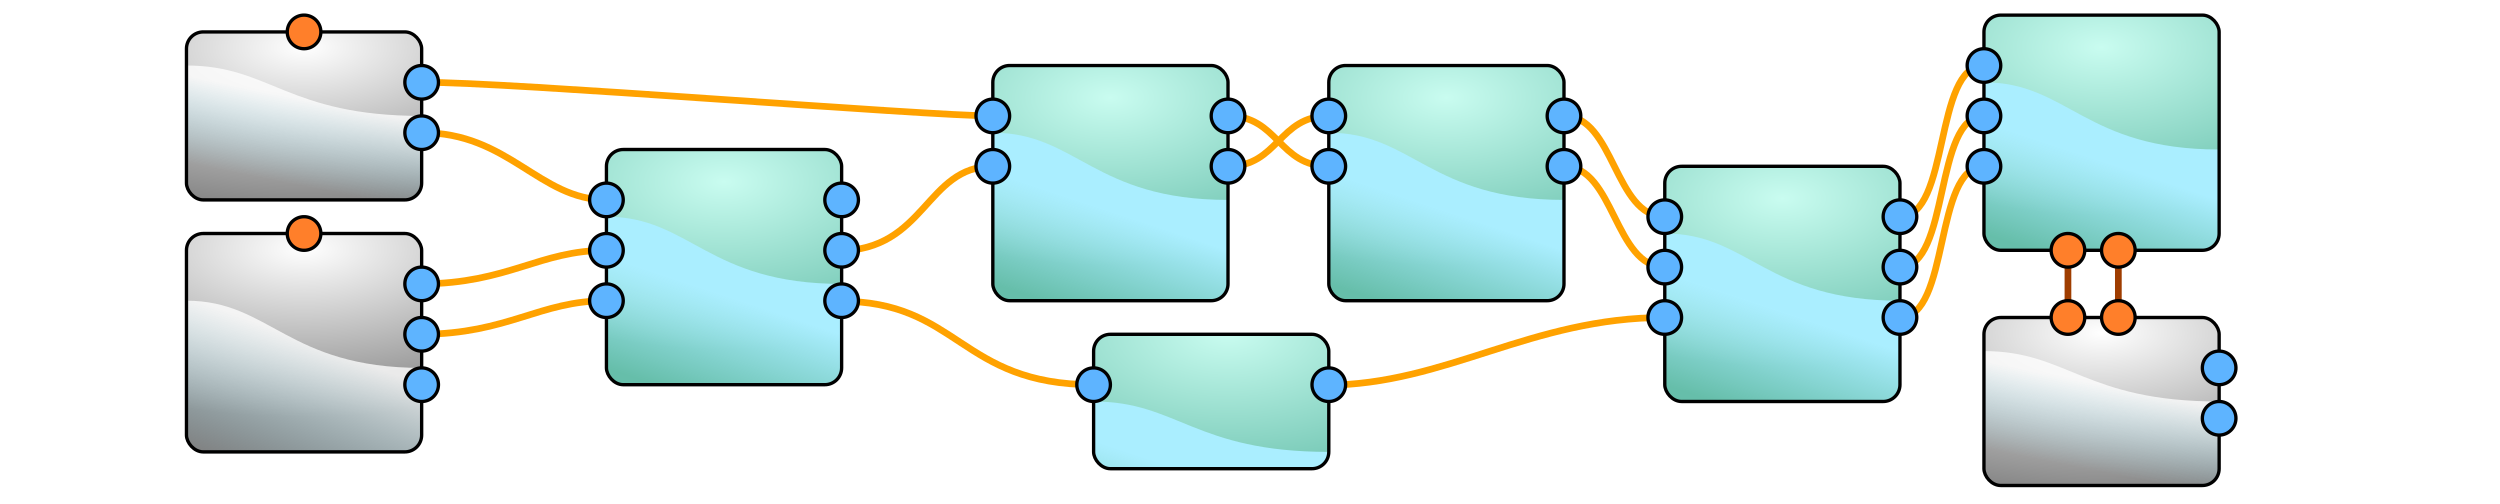 <?xml version="1.0" encoding="UTF-8" standalone="no"?>
<!-- Created with Inkscape (http://www.inkscape.org/) -->

<svg
   xmlns:dc="http://purl.org/dc/elements/1.1/"
   xmlns:cc="http://creativecommons.org/ns#"
   xmlns:rdf="http://www.w3.org/1999/02/22-rdf-syntax-ns#"
   xmlns:svg="http://www.w3.org/2000/svg"
   xmlns="http://www.w3.org/2000/svg"
   xmlns:xlink="http://www.w3.org/1999/xlink"
   xmlns:sodipodi="http://sodipodi.sourceforge.net/DTD/sodipodi-0.dtd"
   xmlns:inkscape="http://www.inkscape.org/namespaces/inkscape"
   width="744.094"
   height="150"
   id="svg2"
   version="1.1"
   inkscape:version="0.47 r22583"
   sodipodi:docname="boxes.svg"
   inkscape:export-filename="/home/nico/Dev/cpp/kiwi/doc/boxes.png"
   inkscape:export-xdpi="200"
   inkscape:export-ydpi="200">
  <defs
     id="defs4">
    <linearGradient
       id="linearGradient4026"
       inkscape:collect="always">
      <stop
         id="stop4028"
         offset="0"
         style="stop-color:#ffffff;stop-opacity:0.788" />
      <stop
         id="stop4030"
         offset="1"
         style="stop-color:#aaeeff;stop-opacity:0;" />
    </linearGradient>
    <linearGradient
       id="linearGradient4020"
       inkscape:collect="always">
      <stop
         id="stop4022"
         offset="0"
         style="stop-color:#ffffff;stop-opacity:1" />
      <stop
         id="stop4024"
         offset="1"
         style="stop-color:#808080;stop-opacity:1" />
    </linearGradient>
    <linearGradient
       inkscape:collect="always"
       id="linearGradient3612">
      <stop
         style="stop-color:#aaeeff;stop-opacity:1;"
         offset="0"
         id="stop3614" />
      <stop
         style="stop-color:#aaeeff;stop-opacity:0;"
         offset="1"
         id="stop3616" />
    </linearGradient>
    <linearGradient
       inkscape:collect="always"
       id="linearGradient3602">
      <stop
         style="stop-color:#c9fcf0;stop-opacity:1"
         offset="0"
         id="stop3604" />
      <stop
         style="stop-color:#66beaa;stop-opacity:1"
         offset="1"
         id="stop3606" />
    </linearGradient>
    <inkscape:perspective
       sodipodi:type="inkscape:persp3d"
       inkscape:vp_x="0 : 526.18109 : 1"
       inkscape:vp_y="0 : 1000 : 0"
       inkscape:vp_z="744.09448 : 526.18109 : 1"
       inkscape:persp3d-origin="372.04724 : 350.78739 : 1"
       id="perspective10" />
    <radialGradient
       inkscape:collect="always"
       xlink:href="#linearGradient3602"
       id="radialGradient3608"
       cx="95.5"
       cy="951.862"
       fx="95.5"
       fy="951.862"
       r="35.5"
       gradientUnits="userSpaceOnUse"
       gradientTransform="matrix(2.676,0,0,1.408,-160.063,-388.789)" />
    <linearGradient
       inkscape:collect="always"
       xlink:href="#linearGradient3612"
       id="linearGradient3618"
       x1="85.5"
       y1="79.5"
       x2="75.5"
       y2="109.5"
       gradientUnits="userSpaceOnUse" />
    <radialGradient
       inkscape:collect="always"
       xlink:href="#linearGradient3602"
       id="radialGradient2932"
       gradientUnits="userSpaceOnUse"
       gradientTransform="matrix(2.676,0,0,1.408,-160.063,-388.789)"
       cx="95.5"
       cy="951.862"
       fx="95.5"
       fy="951.862"
       r="35.5" />
    <linearGradient
       inkscape:collect="always"
       xlink:href="#linearGradient3612"
       id="linearGradient2934"
       gradientUnits="userSpaceOnUse"
       x1="85.5"
       y1="79.5"
       x2="75.5"
       y2="109.5" />
    <radialGradient
       inkscape:collect="always"
       xlink:href="#linearGradient3602"
       id="radialGradient2952"
       gradientUnits="userSpaceOnUse"
       gradientTransform="matrix(2.676,0,0,1.408,-160.063,-388.789)"
       cx="97.368"
       cy="944.762"
       fx="97.368"
       fy="944.762"
       r="35.5" />
    <linearGradient
       inkscape:collect="always"
       xlink:href="#linearGradient3612"
       id="linearGradient2954"
       gradientUnits="userSpaceOnUse"
       x1="85.5"
       y1="79.5"
       x2="75.5"
       y2="109.5" />
    <filter
       id="filter3928"
       inkscape:label="Drop shadow"
       width="1.5"
       height="1.5"
       x="-.25"
       y="-.25">
      <feGaussianBlur
         id="feGaussianBlur3930"
         in="SourceAlpha"
         stdDeviation="2,000000"
         result="blur" />
      <feColorMatrix
         id="feColorMatrix3932"
         result="bluralpha"
         type="matrix"
         values="1 0 0 0 0 0 1 0 0 0 0 0 1 0 0 0 0 0 0,900000 0 " />
      <feOffset
         id="feOffset3934"
         in="bluralpha"
         dx="1,300000"
         dy="1,600000"
         result="offsetBlur" />
      <feMerge
         id="feMerge3936">
        <feMergeNode
           id="feMergeNode3938"
           in="offsetBlur" />
        <feMergeNode
           id="feMergeNode3940"
           in="SourceGraphic" />
      </feMerge>
    </filter>
    <filter
       id="filter3942"
       inkscape:label="Drop shadow"
       width="1.5"
       height="1.5"
       x="-.25"
       y="-.25">
      <feGaussianBlur
         id="feGaussianBlur3944"
         in="SourceAlpha"
         stdDeviation="2,000000"
         result="blur" />
      <feColorMatrix
         id="feColorMatrix3946"
         result="bluralpha"
         type="matrix"
         values="1 0 0 0 0 0 1 0 0 0 0 0 1 0 0 0 0 0 0,900000 0 " />
      <feOffset
         id="feOffset3948"
         in="bluralpha"
         dx="1,300000"
         dy="1,600000"
         result="offsetBlur" />
      <feMerge
         id="feMerge3950">
        <feMergeNode
           id="feMergeNode3952"
           in="offsetBlur" />
        <feMergeNode
           id="feMergeNode3954"
           in="SourceGraphic" />
      </feMerge>
    </filter>
    <filter
       id="filter3956"
       inkscape:label="Drop shadow"
       width="1.5"
       height="1.5"
       x="-.25"
       y="-.25">
      <feGaussianBlur
         id="feGaussianBlur3958"
         in="SourceAlpha"
         stdDeviation="2,000000"
         result="blur" />
      <feColorMatrix
         id="feColorMatrix3960"
         result="bluralpha"
         type="matrix"
         values="1 0 0 0 0 0 1 0 0 0 0 0 1 0 0 0 0 0 0,900000 0 " />
      <feOffset
         id="feOffset3962"
         in="bluralpha"
         dx="1,300000"
         dy="1,600000"
         result="offsetBlur" />
      <feMerge
         id="feMerge3964">
        <feMergeNode
           id="feMergeNode3966"
           in="offsetBlur" />
        <feMergeNode
           id="feMergeNode3968"
           in="SourceGraphic" />
      </feMerge>
    </filter>
    <radialGradient
       inkscape:collect="always"
       xlink:href="#linearGradient3602"
       id="radialGradient3990"
       gradientUnits="userSpaceOnUse"
       gradientTransform="matrix(2.676,0,0,1.408,-160.063,-388.789)"
       cx="95.5"
       cy="951.862"
       fx="95.5"
       fy="951.862"
       r="35.5" />
    <linearGradient
       inkscape:collect="always"
       xlink:href="#linearGradient3612"
       id="linearGradient3992"
       gradientUnits="userSpaceOnUse"
       x1="85.5"
       y1="79.5"
       x2="75.5"
       y2="109.5" />
    <radialGradient
       inkscape:collect="always"
       xlink:href="#linearGradient4020"
       id="radialGradient4016"
       gradientUnits="userSpaceOnUse"
       gradientTransform="matrix(3.099,-4.1179457e-7,1.8717936e-7,1.408,-200.416,-388.789)"
       cx="95.5"
       cy="948.312"
       fx="95.5"
       fy="948.312"
       r="35.5" />
    <linearGradient
       inkscape:collect="always"
       xlink:href="#linearGradient4026"
       id="linearGradient4018"
       gradientUnits="userSpaceOnUse"
       x1="90.5"
       y1="69.5"
       x2="75.5"
       y2="109.5" />
    <radialGradient
       inkscape:collect="always"
       xlink:href="#linearGradient4020"
       id="radialGradient4054"
       gradientUnits="userSpaceOnUse"
       gradientTransform="matrix(3.099,-4.1179457e-7,1.8717936e-7,1.408,-200.416,-388.789)"
       cx="95.5"
       cy="948.312"
       fx="95.5"
       fy="948.312"
       r="35.5" />
    <linearGradient
       inkscape:collect="always"
       xlink:href="#linearGradient4026"
       id="linearGradient4056"
       gradientUnits="userSpaceOnUse"
       x1="95.5"
       y1="59.5"
       x2="90.5"
       y2="84.5" />
    <radialGradient
       inkscape:collect="always"
       xlink:href="#linearGradient4020"
       id="radialGradient4098"
       gradientUnits="userSpaceOnUse"
       gradientTransform="matrix(3.099,-4.1179457e-7,1.8717936e-7,1.408,-200.416,-388.789)"
       cx="95.5"
       cy="948.312"
       fx="95.5"
       fy="948.312"
       r="35.5" />
    <linearGradient
       inkscape:collect="always"
       xlink:href="#linearGradient4026"
       id="linearGradient4100"
       gradientUnits="userSpaceOnUse"
       x1="95.5"
       y1="59.5"
       x2="90.5"
       y2="84.5" />
    <radialGradient
       inkscape:collect="always"
       xlink:href="#linearGradient3602"
       id="radialGradient4122"
       gradientUnits="userSpaceOnUse"
       gradientTransform="matrix(2.676,0,0,1.408,-160.063,-388.789)"
       cx="95.5"
       cy="951.862"
       fx="95.5"
       fy="951.862"
       r="35.5" />
    <linearGradient
       inkscape:collect="always"
       xlink:href="#linearGradient3612"
       id="linearGradient4124"
       gradientUnits="userSpaceOnUse"
       x1="85.5"
       y1="79.5"
       x2="75.5"
       y2="109.5" />
    <radialGradient
       inkscape:collect="always"
       xlink:href="#linearGradient3602"
       id="radialGradient4152"
       gradientUnits="userSpaceOnUse"
       gradientTransform="matrix(2.676,0,0,1.408,-160.063,-388.789)"
       cx="95.5"
       cy="951.862"
       fx="95.5"
       fy="951.862"
       r="35.5" />
    <linearGradient
       inkscape:collect="always"
       xlink:href="#linearGradient3612"
       id="linearGradient4154"
       gradientUnits="userSpaceOnUse"
       x1="85.5"
       y1="79.5"
       x2="75.5"
       y2="109.5" />
    <inkscape:perspective
       id="perspective4166"
       inkscape:persp3d-origin="0.5 : 0.33333333 : 1"
       inkscape:vp_z="1 : 0.5 : 1"
       inkscape:vp_y="0 : 1000 : 0"
       inkscape:vp_x="0 : 0.5 : 1"
       sodipodi:type="inkscape:persp3d" />
  </defs>
  <sodipodi:namedview
     id="base"
     pagecolor="#ffffff"
     bordercolor="#666666"
     borderopacity="1.0"
     inkscape:pageopacity="0.0"
     inkscape:pageshadow="2"
     inkscape:zoom="1.4"
     inkscape:cx="289.30812"
     inkscape:cy="147.26803"
     inkscape:document-units="px"
     inkscape:current-layer="layer1"
     showgrid="true"
     inkscape:window-width="1280"
     inkscape:window-height="751"
     inkscape:window-x="0"
     inkscape:window-y="24"
     inkscape:window-maximized="1">
    <inkscape:grid
       type="xygrid"
       id="grid2818"
       empspacing="5"
       visible="true"
       enabled="true"
       snapvisiblegridlinesonly="true" />
  </sodipodi:namedview>
  <g
     inkscape:label="Calque 1"
     inkscape:groupmode="layer"
     id="layer1"
     transform="translate(0,-902.362)">
    <path
       sodipodi:nodetypes="cc"
       id="path4126"
       d="M 394.643,1017.005 C 430.5,1016.862 455.5,996.862 495.5,996.862"
       style="fill:none;stroke:#ffa200;stroke-width:2;stroke-linecap:butt;stroke-linejoin:miter;stroke-miterlimit:4;stroke-opacity:1;stroke-dasharray:none" />
    <path
       sodipodi:nodetypes="cc"
       id="path4128"
       d="m 465.5,951.862 c 15,0 15,30 30,30"
       style="fill:none;stroke:#ffa200;stroke-width:2;stroke-linecap:butt;stroke-linejoin:miter;stroke-miterlimit:4;stroke-opacity:1;stroke-dasharray:none" />
    <path
       style="fill:none;stroke:#ffa200;stroke-width:2;stroke-linecap:butt;stroke-linejoin:miter;stroke-miterlimit:4;stroke-opacity:1;stroke-dasharray:none"
       d="m 465.5,936.862 c 15,0 15,30 30,30"
       id="path4130"
       sodipodi:nodetypes="cc" />
    <path
       sodipodi:nodetypes="cc"
       id="path4182"
       d="m 565.5,966.862 c 15,0 10,-45 25,-45"
       style="fill:none;stroke:#ffa200;stroke-width:2;stroke-linecap:butt;stroke-linejoin:miter;stroke-miterlimit:4;stroke-opacity:1;stroke-dasharray:none" />
    <path
       style="fill:none;stroke:#ffa200;stroke-width:2;stroke-linecap:butt;stroke-linejoin:miter;stroke-miterlimit:4;stroke-opacity:1;stroke-dasharray:none"
       d="m 565.5,981.862 c 15,0 10,-45 25,-45"
       id="path4184"
       sodipodi:nodetypes="cc" />
    <path
       sodipodi:nodetypes="cc"
       id="path4186"
       d="m 565.5,996.862 c 15,0 10,-45 25,-45"
       style="fill:none;stroke:#ffa200;stroke-width:2;stroke-linecap:butt;stroke-linejoin:miter;stroke-miterlimit:4;stroke-opacity:1;stroke-dasharray:none" />
    <path
       id="path4190"
       d="m 630.5,991.862 c 0,-5 0,-15 0,-15"
       style="fill:none;stroke:#9f3d00;stroke-width:2;stroke-linecap:butt;stroke-linejoin:miter;stroke-miterlimit:4;stroke-opacity:1;stroke-dasharray:none" />
    <path
       style="fill:none;stroke:#9f3d00;stroke-width:2;stroke-linecap:butt;stroke-linejoin:miter;stroke-opacity:1;stroke-miterlimit:4;stroke-dasharray:none"
       d="m 615.5,89.5 c 0,-5 0,-15 0,-15"
       id="path4188"
       transform="translate(0,902.362)" />
    <path
       style="fill:none;stroke:#ffa200;stroke-width:2;stroke-linecap:butt;stroke-linejoin:miter;stroke-miterlimit:4;stroke-opacity:1;stroke-dasharray:none"
       d="m 125.5,926.862 c 25.857,-0.143 150,10 170,10"
       id="path4060"
       sodipodi:nodetypes="cc" />
    <path
       sodipodi:nodetypes="cc"
       id="path4062"
       d="m 125.5,1001.862 c 25.857,-0.143 35,-10 55,-10"
       style="fill:none;stroke:#ffa200;stroke-width:2;stroke-linecap:butt;stroke-linejoin:miter;stroke-miterlimit:4;stroke-opacity:1;stroke-dasharray:none" />
    <path
       sodipodi:nodetypes="cc"
       id="path3994"
       d="m 365.5,951.862 c 15,0 15,-15 30,-15"
       style="fill:none;stroke:#ffa200;stroke-width:2;stroke-linecap:butt;stroke-linejoin:miter;stroke-miterlimit:4;stroke-opacity:1;stroke-dasharray:none" />
    <path
       style="fill:none;stroke:#ffa200;stroke-width:2;stroke-linecap:butt;stroke-linejoin:miter;stroke-miterlimit:4;stroke-opacity:1;stroke-dasharray:none"
       d="m 365.5,936.862 c 15,0 15,15 30,15"
       id="path3996"
       sodipodi:nodetypes="cc" />
    <path
       sodipodi:nodetypes="cc"
       id="path4032"
       d="m 125.5,941.862 c 25.857,-0.143 35,20 55,20"
       style="fill:none;stroke:#ffa200;stroke-width:2;stroke-linecap:butt;stroke-linejoin:miter;stroke-miterlimit:4;stroke-opacity:1;stroke-dasharray:none" />
    <path
       style="fill:none;stroke:#ffa200;stroke-width:2;stroke-linecap:butt;stroke-linejoin:miter;stroke-miterlimit:4;stroke-opacity:1;stroke-dasharray:none"
       d="m 125.5,986.862 c 25.857,-0.143 35,-10 55,-10"
       id="path4034"
       sodipodi:nodetypes="cc" />
    <path
       sodipodi:nodetypes="cc"
       id="path3970"
       d="M 249.643,977.005 C 275.5,976.862 275.5,951.862 295.5,951.862"
       style="fill:none;stroke:#ffa200;stroke-width:2;stroke-linecap:butt;stroke-linejoin:miter;stroke-miterlimit:4;stroke-opacity:1;stroke-dasharray:none" />
    <path
       style="fill:none;stroke:#ffa200;stroke-width:2;stroke-linecap:butt;stroke-linejoin:miter;stroke-miterlimit:4;stroke-opacity:1;stroke-dasharray:none"
       d="M 249.643,992.005 C 285.5,991.862 285.5,1016.862 325.5,1016.862"
       id="path3972"
       sodipodi:nodetypes="cc" />
    <g
       id="g2904"
       transform="translate(120,5)">
      <rect
         ry="5"
         rx="5"
         y="941.862"
         x="60.5"
         height="70"
         width="70"
         id="rect2816"
         style="fill:url(#radialGradient3608);fill-opacity:1;stroke:none;filter:url(#filter3928)" />
      <path
         sodipodi:nodetypes="ccccccc"
         transform="translate(0,902.362)"
         id="path3610"
         d="m 60.5,59.5 c 25,0 30,20 70,20 l 0,25 c 0,4 -3,5 -5,5 l -60,0 c -3,0 -5,-2 -5,-5 l 0,-45 z"
         style="fill:url(#linearGradient3618);fill-opacity:1;stroke:none" />
      <rect
         style="fill:none;stroke:#000000;stroke-opacity:1"
         id="rect3620"
         width="70"
         height="70"
         x="60.5"
         y="941.862"
         rx="5"
         ry="5" />
      <path
         transform="translate(0,902.362)"
         d="m 135.5,54.5 a 5,5 0 1 1 -10,0 5,5 0 1 1 10,0 z"
         sodipodi:ry="5"
         sodipodi:rx="5"
         sodipodi:cy="54.5"
         sodipodi:cx="130.5"
         id="path3592"
         style="fill:#5eb4ff;fill-opacity:1;stroke:#000000;stroke-width:0.995;stroke-linecap:square;stroke-linejoin:round;stroke-miterlimit:4;stroke-opacity:1;stroke-dasharray:none;stroke-dashoffset:0"
         sodipodi:type="arc" />
      <path
         sodipodi:type="arc"
         style="fill:#5eb4ff;fill-opacity:1;stroke:#000000;stroke-width:0.995;stroke-linecap:square;stroke-linejoin:round;stroke-miterlimit:4;stroke-opacity:1;stroke-dasharray:none;stroke-dashoffset:0"
         id="path3594"
         sodipodi:cx="130.5"
         sodipodi:cy="54.5"
         sodipodi:rx="5"
         sodipodi:ry="5"
         d="m 135.5,54.5 a 5,5 0 1 1 -10,0 5,5 0 1 1 10,0 z"
         transform="translate(0,917.362)" />
      <path
         transform="translate(0,932.362)"
         d="m 135.5,54.5 a 5,5 0 1 1 -10,0 5,5 0 1 1 10,0 z"
         sodipodi:ry="5"
         sodipodi:rx="5"
         sodipodi:cy="54.5"
         sodipodi:cx="130.5"
         id="path3596"
         style="fill:#5eb4ff;fill-opacity:1;stroke:#000000;stroke-width:0.995;stroke-linecap:square;stroke-linejoin:round;stroke-miterlimit:4;stroke-opacity:1;stroke-dasharray:none;stroke-dashoffset:0"
         sodipodi:type="arc" />
      <path
         sodipodi:type="arc"
         style="fill:#5eb4ff;fill-opacity:1;stroke:#000000;stroke-width:0.995;stroke-linecap:square;stroke-linejoin:round;stroke-miterlimit:4;stroke-opacity:1;stroke-dasharray:none;stroke-dashoffset:0"
         id="path3598"
         sodipodi:cx="130.5"
         sodipodi:cy="54.5"
         sodipodi:rx="5"
         sodipodi:ry="5"
         d="m 135.5,54.5 a 5,5 0 1 1 -10,0 5,5 0 1 1 10,0 z"
         transform="translate(-70,902.362)" />
      <path
         transform="translate(-70,917.362)"
         d="m 135.5,54.5 a 5,5 0 1 1 -10,0 5,5 0 1 1 10,0 z"
         sodipodi:ry="5"
         sodipodi:rx="5"
         sodipodi:cy="54.5"
         sodipodi:cx="130.5"
         id="path3600"
         style="fill:#5eb4ff;fill-opacity:1;stroke:#000000;stroke-width:0.995;stroke-linecap:square;stroke-linejoin:round;stroke-miterlimit:4;stroke-opacity:1;stroke-dasharray:none;stroke-dashoffset:0"
         sodipodi:type="arc" />
      <path
         sodipodi:type="arc"
         style="fill:#5eb4ff;fill-opacity:1;stroke:#000000;stroke-width:0.995;stroke-linecap:square;stroke-linejoin:round;stroke-miterlimit:4;stroke-opacity:1;stroke-dasharray:none;stroke-dashoffset:0"
         id="path4058"
         sodipodi:cx="130.5"
         sodipodi:cy="54.5"
         sodipodi:rx="5"
         sodipodi:ry="5"
         d="m 135.5,54.5 a 5,5 0 1 1 -10,0 5,5 0 1 1 10,0 z"
         transform="translate(-70,932.362)" />
    </g>
    <g
       id="g2914"
       transform="translate(235,-20)">
      <rect
         style="fill:url(#radialGradient2932);fill-opacity:1;stroke:none;filter:url(#filter3942)"
         id="rect2916"
         width="70"
         height="70"
         x="60.5"
         y="941.862"
         rx="5"
         ry="5" />
      <path
         style="fill:url(#linearGradient2934);fill-opacity:1;stroke:none"
         d="m 60.5,59.5 c 25,0 30,20 70,20 l 0,25 c 0,4 -3,5 -5,5 l -60,0 c -3,0 -5,-2 -5,-5 l 0,-45 z"
         id="path2918"
         transform="translate(0,902.362)"
         sodipodi:nodetypes="ccccccc" />
      <rect
         ry="5"
         rx="5"
         y="941.862"
         x="60.5"
         height="70"
         width="70"
         id="rect2920"
         style="fill:none;stroke:#000000;stroke-opacity:1" />
      <path
         sodipodi:type="arc"
         style="fill:#5eb4ff;fill-opacity:1;stroke:#000000;stroke-width:0.995;stroke-linecap:square;stroke-linejoin:round;stroke-miterlimit:4;stroke-opacity:1;stroke-dasharray:none;stroke-dashoffset:0"
         id="path2922"
         sodipodi:cx="130.5"
         sodipodi:cy="54.5"
         sodipodi:rx="5"
         sodipodi:ry="5"
         d="m 135.5,54.5 a 5,5 0 1 1 -10,0 5,5 0 1 1 10,0 z"
         transform="translate(0,902.362)" />
      <path
         transform="translate(0,917.362)"
         d="m 135.5,54.5 a 5,5 0 1 1 -10,0 5,5 0 1 1 10,0 z"
         sodipodi:ry="5"
         sodipodi:rx="5"
         sodipodi:cy="54.5"
         sodipodi:cx="130.5"
         id="path2924"
         style="fill:#5eb4ff;fill-opacity:1;stroke:#000000;stroke-width:0.995;stroke-linecap:square;stroke-linejoin:round;stroke-miterlimit:4;stroke-opacity:1;stroke-dasharray:none;stroke-dashoffset:0"
         sodipodi:type="arc" />
      <path
         transform="translate(-70,902.362)"
         d="m 135.5,54.5 a 5,5 0 1 1 -10,0 5,5 0 1 1 10,0 z"
         sodipodi:ry="5"
         sodipodi:rx="5"
         sodipodi:cy="54.5"
         sodipodi:cx="130.5"
         id="path2928"
         style="fill:#5eb4ff;fill-opacity:1;stroke:#000000;stroke-width:0.995;stroke-linecap:square;stroke-linejoin:round;stroke-miterlimit:4;stroke-opacity:1;stroke-dasharray:none;stroke-dashoffset:0"
         sodipodi:type="arc" />
      <path
         sodipodi:type="arc"
         style="fill:#5eb4ff;fill-opacity:1;stroke:#000000;stroke-width:0.995;stroke-linecap:square;stroke-linejoin:round;stroke-miterlimit:4;stroke-opacity:1;stroke-dasharray:none;stroke-dashoffset:0"
         id="path2930"
         sodipodi:cx="130.5"
         sodipodi:cy="54.5"
         sodipodi:rx="5"
         sodipodi:ry="5"
         d="m 135.5,54.5 a 5,5 0 1 1 -10,0 5,5 0 1 1 10,0 z"
         transform="translate(-70,917.362)" />
    </g>
    <g
       transform="translate(265,60)"
       id="g2936">
      <rect
         ry="5"
         rx="5"
         y="941.862"
         x="60.5"
         height="40"
         width="70"
         id="rect2938"
         style="fill:url(#radialGradient2952);fill-opacity:1;stroke:none;filter:url(#filter3956)" />
      <path
         sodipodi:nodetypes="ccccccc"
         transform="translate(0,902.362)"
         id="path2940"
         d="m 60.5,59.5 c 25,0 30,15 70,15 l 0,0 c 0,4 -3,5 -5,5 l -60,0 c -3,0 -5,-2 -5,-5 l 0,-15 z"
         style="fill:url(#linearGradient2954);fill-opacity:1;stroke:none" />
      <rect
         style="fill:none;stroke:#000000;stroke-opacity:1"
         id="rect2942"
         width="70"
         height="40"
         x="60.5"
         y="941.862"
         rx="5"
         ry="5" />
      <path
         transform="translate(0,902.362)"
         d="m 135.5,54.5 c 0,2.761 -2.239,5 -5,5 -2.761,0 -5,-2.239 -5,-5 0,-2.761 2.239,-5 5,-5 2.761,0 5,2.239 5,5 z"
         sodipodi:ry="5"
         sodipodi:rx="5"
         sodipodi:cy="54.5"
         sodipodi:cx="130.5"
         id="path2944"
         style="fill:#5eb4ff;fill-opacity:1;stroke:#000000;stroke-width:0.995;stroke-linecap:square;stroke-linejoin:round;stroke-miterlimit:4;stroke-opacity:1;stroke-dasharray:none;stroke-dashoffset:0"
         sodipodi:type="arc" />
      <path
         sodipodi:type="arc"
         style="fill:#5eb4ff;fill-opacity:1;stroke:#000000;stroke-width:0.995;stroke-linecap:square;stroke-linejoin:round;stroke-miterlimit:4;stroke-opacity:1;stroke-dasharray:none;stroke-dashoffset:0"
         id="path2948"
         sodipodi:cx="130.5"
         sodipodi:cy="54.5"
         sodipodi:rx="5"
         sodipodi:ry="5"
         d="m 135.5,54.5 c 0,2.761 -2.239,5 -5,5 -2.761,0 -5,-2.239 -5,-5 0,-2.761 2.239,-5 5,-5 2.761,0 5,2.239 5,5 z"
         transform="translate(-70,902.362)" />
    </g>
    <g
       transform="translate(335,-20)"
       id="g3974">
      <rect
         ry="5"
         rx="5"
         y="941.862"
         x="60.5"
         height="70"
         width="70"
         id="rect3976"
         style="fill:url(#radialGradient3990);fill-opacity:1;stroke:none;filter:url(#filter3942)" />
      <path
         sodipodi:nodetypes="ccccccc"
         transform="translate(0,902.362)"
         id="path3978"
         d="m 60.5,59.5 c 25,0 30,20 70,20 l 0,25 c 0,4 -3,5 -5,5 l -60,0 c -3,0 -5,-2 -5,-5 l 0,-45 z"
         style="fill:url(#linearGradient3992);fill-opacity:1;stroke:none" />
      <rect
         style="fill:none;stroke:#000000;stroke-opacity:1"
         id="rect3980"
         width="70"
         height="70"
         x="60.5"
         y="941.862"
         rx="5"
         ry="5" />
      <path
         transform="translate(0,902.362)"
         d="m 135.5,54.5 a 5,5 0 1 1 -10,0 5,5 0 1 1 10,0 z"
         sodipodi:ry="5"
         sodipodi:rx="5"
         sodipodi:cy="54.5"
         sodipodi:cx="130.5"
         id="path3982"
         style="fill:#5eb4ff;fill-opacity:1;stroke:#000000;stroke-width:0.995;stroke-linecap:square;stroke-linejoin:round;stroke-miterlimit:4;stroke-opacity:1;stroke-dasharray:none;stroke-dashoffset:0"
         sodipodi:type="arc" />
      <path
         sodipodi:type="arc"
         style="fill:#5eb4ff;fill-opacity:1;stroke:#000000;stroke-width:0.995;stroke-linecap:square;stroke-linejoin:round;stroke-miterlimit:4;stroke-opacity:1;stroke-dasharray:none;stroke-dashoffset:0"
         id="path3984"
         sodipodi:cx="130.5"
         sodipodi:cy="54.5"
         sodipodi:rx="5"
         sodipodi:ry="5"
         d="m 135.5,54.5 a 5,5 0 1 1 -10,0 5,5 0 1 1 10,0 z"
         transform="translate(0,917.362)" />
      <path
         sodipodi:type="arc"
         style="fill:#5eb4ff;fill-opacity:1;stroke:#000000;stroke-width:0.995;stroke-linecap:square;stroke-linejoin:round;stroke-miterlimit:4;stroke-opacity:1;stroke-dasharray:none;stroke-dashoffset:0"
         id="path3986"
         sodipodi:cx="130.5"
         sodipodi:cy="54.5"
         sodipodi:rx="5"
         sodipodi:ry="5"
         d="m 135.5,54.5 a 5,5 0 1 1 -10,0 5,5 0 1 1 10,0 z"
         transform="translate(-70,902.362)" />
      <path
         transform="translate(-70,917.362)"
         d="m 135.5,54.5 a 5,5 0 1 1 -10,0 5,5 0 1 1 10,0 z"
         sodipodi:ry="5"
         sodipodi:rx="5"
         sodipodi:cy="54.5"
         sodipodi:cx="130.5"
         id="path3988"
         style="fill:#5eb4ff;fill-opacity:1;stroke:#000000;stroke-width:0.995;stroke-linecap:square;stroke-linejoin:round;stroke-miterlimit:4;stroke-opacity:1;stroke-dasharray:none;stroke-dashoffset:0"
         sodipodi:type="arc" />
    </g>
    <g
       id="g3998"
       transform="translate(-5,30)">
      <rect
         style="fill:url(#radialGradient4016);fill-opacity:1;stroke:none;filter:url(#filter3928)"
         id="rect4000"
         width="70"
         height="65"
         x="60.5"
         y="941.862"
         rx="5"
         ry="5" />
      <path
         style="fill:url(#linearGradient4018);fill-opacity:1;stroke:none"
         d="m 60.5,59.5 c 25,0 30,20 70,20 0,0 0,11.667 0,20 0,4 -3,5 -5,5 -20,0 -40,0 -60,0 -3,0 -5,-2 -5,-5 0,-15 0,-40 0,-40 z"
         id="path4002"
         transform="translate(0,902.362)"
         sodipodi:nodetypes="ccssssc" />
      <rect
         ry="5"
         rx="5"
         y="941.862"
         x="60.5"
         height="65"
         width="70"
         id="rect4004"
         style="fill:none;stroke:#000000;stroke-opacity:1" />
      <path
         sodipodi:type="arc"
         style="fill:#5eb4ff;fill-opacity:1;stroke:#000000;stroke-width:0.995;stroke-linecap:square;stroke-linejoin:round;stroke-miterlimit:4;stroke-opacity:1;stroke-dasharray:none;stroke-dashoffset:0"
         id="path4006"
         sodipodi:cx="130.5"
         sodipodi:cy="54.5"
         sodipodi:rx="5"
         sodipodi:ry="5"
         d="m 135.5,54.5 a 5,5 0 1 1 -10,0 5,5 0 1 1 10,0 z"
         transform="translate(0,902.362)" />
      <path
         transform="translate(0,917.362)"
         d="m 135.5,54.5 a 5,5 0 1 1 -10,0 5,5 0 1 1 10,0 z"
         sodipodi:ry="5"
         sodipodi:rx="5"
         sodipodi:cy="54.5"
         sodipodi:cx="130.5"
         id="path4008"
         style="fill:#5eb4ff;fill-opacity:1;stroke:#000000;stroke-width:0.995;stroke-linecap:square;stroke-linejoin:round;stroke-miterlimit:4;stroke-opacity:1;stroke-dasharray:none;stroke-dashoffset:0"
         sodipodi:type="arc" />
      <path
         sodipodi:type="arc"
         style="fill:#5eb4ff;fill-opacity:1;stroke:#000000;stroke-width:0.995;stroke-linecap:square;stroke-linejoin:round;stroke-miterlimit:4;stroke-opacity:1;stroke-dasharray:none;stroke-dashoffset:0"
         id="path4010"
         sodipodi:cx="130.5"
         sodipodi:cy="54.5"
         sodipodi:rx="5"
         sodipodi:ry="5"
         d="m 135.5,54.5 a 5,5 0 1 1 -10,0 5,5 0 1 1 10,0 z"
         transform="translate(0,932.362)" />
      <path
         transform="translate(-35,887.362)"
         d="m 135.5,54.5 a 5,5 0 1 1 -10,0 5,5 0 1 1 10,0 z"
         sodipodi:ry="5"
         sodipodi:rx="5"
         sodipodi:cy="54.5"
         sodipodi:cx="130.5"
         id="path4036"
         style="fill:#ff7f2a;fill-opacity:1;stroke:#000000;stroke-width:0.995;stroke-linecap:square;stroke-linejoin:round;stroke-miterlimit:4;stroke-opacity:1;stroke-dasharray:none;stroke-dashoffset:0"
         sodipodi:type="arc" />
    </g>
    <g
       transform="translate(-5,-30)"
       id="g4038">
      <rect
         ry="5"
         rx="5"
         y="941.862"
         x="60.5"
         height="50"
         width="70"
         id="rect4040"
         style="fill:url(#radialGradient4054);fill-opacity:1;stroke:none;filter:url(#filter3928)" />
      <path
         sodipodi:nodetypes="ccccccc"
         transform="translate(0,902.362)"
         id="path4042"
         d="m 60.5,49.5 c 25,0 30,15 70,15 l 0,20 c 0,4 -3,5 -5,5 l -60,0 c -3,0 -5,-2 -5,-5 l 0,-35 z"
         style="fill:url(#linearGradient4056);fill-opacity:1;stroke:none" />
      <rect
         style="fill:none;stroke:#000000;stroke-opacity:1"
         id="rect4044"
         width="70"
         height="50"
         x="60.5"
         y="941.862"
         rx="5"
         ry="5" />
      <path
         transform="translate(0,902.362)"
         d="m 135.5,54.5 a 5,5 0 1 1 -10,0 5,5 0 1 1 10,0 z"
         sodipodi:ry="5"
         sodipodi:rx="5"
         sodipodi:cy="54.5"
         sodipodi:cx="130.5"
         id="path4046"
         style="fill:#5eb4ff;fill-opacity:1;stroke:#000000;stroke-width:0.995;stroke-linecap:square;stroke-linejoin:round;stroke-miterlimit:4;stroke-opacity:1;stroke-dasharray:none;stroke-dashoffset:0"
         sodipodi:type="arc" />
      <path
         sodipodi:type="arc"
         style="fill:#5eb4ff;fill-opacity:1;stroke:#000000;stroke-width:0.995;stroke-linecap:square;stroke-linejoin:round;stroke-miterlimit:4;stroke-opacity:1;stroke-dasharray:none;stroke-dashoffset:0"
         id="path4048"
         sodipodi:cx="130.5"
         sodipodi:cy="54.5"
         sodipodi:rx="5"
         sodipodi:ry="5"
         d="m 135.5,54.5 a 5,5 0 1 1 -10,0 5,5 0 1 1 10,0 z"
         transform="translate(0,917.362)" />
      <path
         sodipodi:type="arc"
         style="fill:#ff7f2a;fill-opacity:1;stroke:#000000;stroke-width:0.995;stroke-linecap:square;stroke-linejoin:round;stroke-miterlimit:4;stroke-opacity:1;stroke-dasharray:none;stroke-dashoffset:0"
         id="path4052"
         sodipodi:cx="130.5"
         sodipodi:cy="54.5"
         sodipodi:rx="5"
         sodipodi:ry="5"
         d="m 135.5,54.5 a 5,5 0 1 1 -10,0 5,5 0 1 1 10,0 z"
         transform="translate(-35,887.362)" />
    </g>
    <g
       id="g4084"
       transform="translate(530,55)">
      <rect
         style="fill:url(#radialGradient4098);fill-opacity:1;stroke:none;filter:url(#filter3928)"
         id="rect4086"
         width="70"
         height="50"
         x="60.5"
         y="941.862"
         rx="5"
         ry="5" />
      <path
         style="fill:url(#linearGradient4100);fill-opacity:1;stroke:none"
         d="m 60.5,49.5 c 25,0 30,15 70,15 l 0,20 c 0,4 -3,5 -5,5 l -60,0 c -3,0 -5,-2 -5,-5 l 0,-35 z"
         id="path4088"
         transform="translate(0,902.362)"
         sodipodi:nodetypes="ccccccc" />
      <rect
         ry="5"
         rx="5"
         y="941.862"
         x="60.5"
         height="50"
         width="70"
         id="rect4090"
         style="fill:none;stroke:#000000;stroke-opacity:1" />
      <path
         sodipodi:type="arc"
         style="fill:#5eb4ff;fill-opacity:1;stroke:#000000;stroke-width:0.995;stroke-linecap:square;stroke-linejoin:round;stroke-miterlimit:4;stroke-opacity:1;stroke-dasharray:none;stroke-dashoffset:0"
         id="path4092"
         sodipodi:cx="130.5"
         sodipodi:cy="54.5"
         sodipodi:rx="5"
         sodipodi:ry="5"
         d="m 135.5,54.5 c 0,2.761 -2.239,5 -5,5 -2.761,0 -5,-2.239 -5,-5 0,-2.761 2.239,-5 5,-5 2.761,0 5,2.239 5,5 z"
         transform="translate(0,902.362)" />
      <path
         transform="translate(0,917.362)"
         d="m 135.5,54.5 c 0,2.761 -2.239,5 -5,5 -2.761,0 -5,-2.239 -5,-5 0,-2.761 2.239,-5 5,-5 2.761,0 5,2.239 5,5 z"
         sodipodi:ry="5"
         sodipodi:rx="5"
         sodipodi:cy="54.5"
         sodipodi:cx="130.5"
         id="path4094"
         style="fill:#5eb4ff;fill-opacity:1;stroke:#000000;stroke-width:0.995;stroke-linecap:square;stroke-linejoin:round;stroke-miterlimit:4;stroke-opacity:1;stroke-dasharray:none;stroke-dashoffset:0"
         sodipodi:type="arc" />
      <path
         transform="translate(-30,887.362)"
         d="m 135.5,54.5 c 0,2.761 -2.239,5 -5,5 -2.761,0 -5,-2.239 -5,-5 0,-2.761 2.239,-5 5,-5 2.761,0 5,2.239 5,5 z"
         sodipodi:ry="5"
         sodipodi:rx="5"
         sodipodi:cy="54.5"
         sodipodi:cx="130.5"
         id="path4096"
         style="fill:#ff7f2a;fill-opacity:1;stroke:#000000;stroke-width:0.995;stroke-linecap:square;stroke-linejoin:round;stroke-miterlimit:4;stroke-opacity:1;stroke-dasharray:none;stroke-dashoffset:0"
         sodipodi:type="arc" />
      <path
         sodipodi:type="arc"
         style="fill:#ff7f2a;fill-opacity:1;stroke:#000000;stroke-width:0.995;stroke-linecap:square;stroke-linejoin:round;stroke-miterlimit:4;stroke-opacity:1;stroke-dasharray:none;stroke-dashoffset:0"
         id="path4156"
         sodipodi:cx="130.5"
         sodipodi:cy="54.5"
         sodipodi:rx="5"
         sodipodi:ry="5"
         d="m 135.5,54.5 c 0,2.761 -2.239,5 -5,5 -2.761,0 -5,-2.239 -5,-5 0,-2.761 2.239,-5 5,-5 2.761,0 5,2.239 5,5 z"
         transform="translate(-45,887.362)" />
    </g>
    <g
       transform="translate(435,10)"
       id="g4102">
      <rect
         style="fill:url(#radialGradient4122);fill-opacity:1;stroke:none;filter:url(#filter3928)"
         id="rect4104"
         width="70"
         height="70"
         x="60.5"
         y="941.862"
         rx="5"
         ry="5" />
      <path
         style="fill:url(#linearGradient4124);fill-opacity:1;stroke:none"
         d="m 60.5,59.5 c 25,0 30,20 70,20 l 0,25 c 0,4 -3,5 -5,5 l -60,0 c -3,0 -5,-2 -5,-5 l 0,-45 z"
         id="path4106"
         transform="translate(0,902.362)"
         sodipodi:nodetypes="ccccccc" />
      <rect
         ry="5"
         rx="5"
         y="941.862"
         x="60.5"
         height="70"
         width="70"
         id="rect4108"
         style="fill:none;stroke:#000000;stroke-opacity:1" />
      <path
         sodipodi:type="arc"
         style="fill:#5eb4ff;fill-opacity:1;stroke:#000000;stroke-width:0.995;stroke-linecap:square;stroke-linejoin:round;stroke-miterlimit:4;stroke-opacity:1;stroke-dasharray:none;stroke-dashoffset:0"
         id="path4110"
         sodipodi:cx="130.5"
         sodipodi:cy="54.5"
         sodipodi:rx="5"
         sodipodi:ry="5"
         d="m 135.5,54.5 a 5,5 0 1 1 -10,0 5,5 0 1 1 10,0 z"
         transform="translate(0,902.362)" />
      <path
         transform="translate(0,917.362)"
         d="m 135.5,54.5 a 5,5 0 1 1 -10,0 5,5 0 1 1 10,0 z"
         sodipodi:ry="5"
         sodipodi:rx="5"
         sodipodi:cy="54.5"
         sodipodi:cx="130.5"
         id="path4112"
         style="fill:#5eb4ff;fill-opacity:1;stroke:#000000;stroke-width:0.995;stroke-linecap:square;stroke-linejoin:round;stroke-miterlimit:4;stroke-opacity:1;stroke-dasharray:none;stroke-dashoffset:0"
         sodipodi:type="arc" />
      <path
         sodipodi:type="arc"
         style="fill:#5eb4ff;fill-opacity:1;stroke:#000000;stroke-width:0.995;stroke-linecap:square;stroke-linejoin:round;stroke-miterlimit:4;stroke-opacity:1;stroke-dasharray:none;stroke-dashoffset:0"
         id="path4114"
         sodipodi:cx="130.5"
         sodipodi:cy="54.5"
         sodipodi:rx="5"
         sodipodi:ry="5"
         d="m 135.5,54.5 a 5,5 0 1 1 -10,0 5,5 0 1 1 10,0 z"
         transform="translate(0,932.362)" />
      <path
         transform="translate(-70,902.362)"
         d="m 135.5,54.5 a 5,5 0 1 1 -10,0 5,5 0 1 1 10,0 z"
         sodipodi:ry="5"
         sodipodi:rx="5"
         sodipodi:cy="54.5"
         sodipodi:cx="130.5"
         id="path4116"
         style="fill:#5eb4ff;fill-opacity:1;stroke:#000000;stroke-width:0.995;stroke-linecap:square;stroke-linejoin:round;stroke-miterlimit:4;stroke-opacity:1;stroke-dasharray:none;stroke-dashoffset:0"
         sodipodi:type="arc" />
      <path
         sodipodi:type="arc"
         style="fill:#5eb4ff;fill-opacity:1;stroke:#000000;stroke-width:0.995;stroke-linecap:square;stroke-linejoin:round;stroke-miterlimit:4;stroke-opacity:1;stroke-dasharray:none;stroke-dashoffset:0"
         id="path4118"
         sodipodi:cx="130.5"
         sodipodi:cy="54.5"
         sodipodi:rx="5"
         sodipodi:ry="5"
         d="m 135.5,54.5 a 5,5 0 1 1 -10,0 5,5 0 1 1 10,0 z"
         transform="translate(-70,917.362)" />
      <path
         transform="translate(-70,932.362)"
         d="m 135.5,54.5 a 5,5 0 1 1 -10,0 5,5 0 1 1 10,0 z"
         sodipodi:ry="5"
         sodipodi:rx="5"
         sodipodi:cy="54.5"
         sodipodi:cx="130.5"
         id="path4120"
         style="fill:#5eb4ff;fill-opacity:1;stroke:#000000;stroke-width:0.995;stroke-linecap:square;stroke-linejoin:round;stroke-miterlimit:4;stroke-opacity:1;stroke-dasharray:none;stroke-dashoffset:0"
         sodipodi:type="arc" />
    </g>
    <g
       id="g4132"
       transform="translate(530,-35)">
      <rect
         ry="5"
         rx="5"
         y="941.862"
         x="60.5"
         height="70"
         width="70"
         id="rect4134"
         style="fill:url(#radialGradient4152);fill-opacity:1;stroke:none;filter:url(#filter3928)" />
      <path
         sodipodi:nodetypes="ccccccc"
         transform="translate(0,902.362)"
         id="path4136"
         d="m 60.5,59.5 c 25,0 30,20 70,20 l 0,25 c 0,4 -3,5 -5,5 l -60,0 c -3,0 -5,-2 -5,-5 l 0,-45 z"
         style="fill:url(#linearGradient4154);fill-opacity:1;stroke:none" />
      <rect
         style="fill:none;stroke:#000000;stroke-opacity:1"
         id="rect4138"
         width="70"
         height="70"
         x="60.5"
         y="941.862"
         rx="5"
         ry="5" />
      <path
         sodipodi:type="arc"
         style="fill:#5eb4ff;fill-opacity:1;stroke:#000000;stroke-width:0.995;stroke-linecap:square;stroke-linejoin:round;stroke-miterlimit:4;stroke-opacity:1;stroke-dasharray:none;stroke-dashoffset:0"
         id="path4146"
         sodipodi:cx="130.5"
         sodipodi:cy="54.5"
         sodipodi:rx="5"
         sodipodi:ry="5"
         d="m 135.5,54.5 c 0,2.761 -2.239,5 -5,5 -2.761,0 -5,-2.239 -5,-5 0,-2.761 2.239,-5 5,-5 2.761,0 5,2.239 5,5 z"
         transform="translate(-70,902.362)" />
      <path
         transform="translate(-70,917.362)"
         d="m 135.5,54.5 c 0,2.761 -2.239,5 -5,5 -2.761,0 -5,-2.239 -5,-5 0,-2.761 2.239,-5 5,-5 2.761,0 5,2.239 5,5 z"
         sodipodi:ry="5"
         sodipodi:rx="5"
         sodipodi:cy="54.5"
         sodipodi:cx="130.5"
         id="path4148"
         style="fill:#5eb4ff;fill-opacity:1;stroke:#000000;stroke-width:0.995;stroke-linecap:square;stroke-linejoin:round;stroke-miterlimit:4;stroke-opacity:1;stroke-dasharray:none;stroke-dashoffset:0"
         sodipodi:type="arc" />
      <path
         sodipodi:type="arc"
         style="fill:#5eb4ff;fill-opacity:1;stroke:#000000;stroke-width:0.995;stroke-linecap:square;stroke-linejoin:round;stroke-miterlimit:4;stroke-opacity:1;stroke-dasharray:none;stroke-dashoffset:0"
         id="path4150"
         sodipodi:cx="130.5"
         sodipodi:cy="54.5"
         sodipodi:rx="5"
         sodipodi:ry="5"
         d="m 135.5,54.5 c 0,2.761 -2.239,5 -5,5 -2.761,0 -5,-2.239 -5,-5 0,-2.761 2.239,-5 5,-5 2.761,0 5,2.239 5,5 z"
         transform="translate(-70,932.362)" />
    </g>
    <path
       transform="translate(500,922.362)"
       d="m 135.5,54.5 a 5,5 0 1 1 -10,0 5,5 0 1 1 10,0 z"
       sodipodi:ry="5"
       sodipodi:rx="5"
       sodipodi:cy="54.5"
       sodipodi:cx="130.5"
       id="path4096-0"
       style="fill:#ff7f2a;fill-opacity:1;stroke:#000000;stroke-width:0.995;stroke-linecap:square;stroke-linejoin:round;stroke-miterlimit:4;stroke-opacity:1;stroke-dasharray:none;stroke-dashoffset:0"
       sodipodi:type="arc" />
    <path
       sodipodi:type="arc"
       style="fill:#ff7f2a;fill-opacity:1;stroke:#000000;stroke-width:0.995;stroke-linecap:square;stroke-linejoin:round;stroke-miterlimit:4;stroke-opacity:1;stroke-dasharray:none;stroke-dashoffset:0"
       id="path4180"
       sodipodi:cx="130.5"
       sodipodi:cy="54.5"
       sodipodi:rx="5"
       sodipodi:ry="5"
       d="m 135.5,54.5 a 5,5 0 1 1 -10,0 5,5 0 1 1 10,0 z"
       transform="translate(485,922.362)" />
  </g>
</svg>
